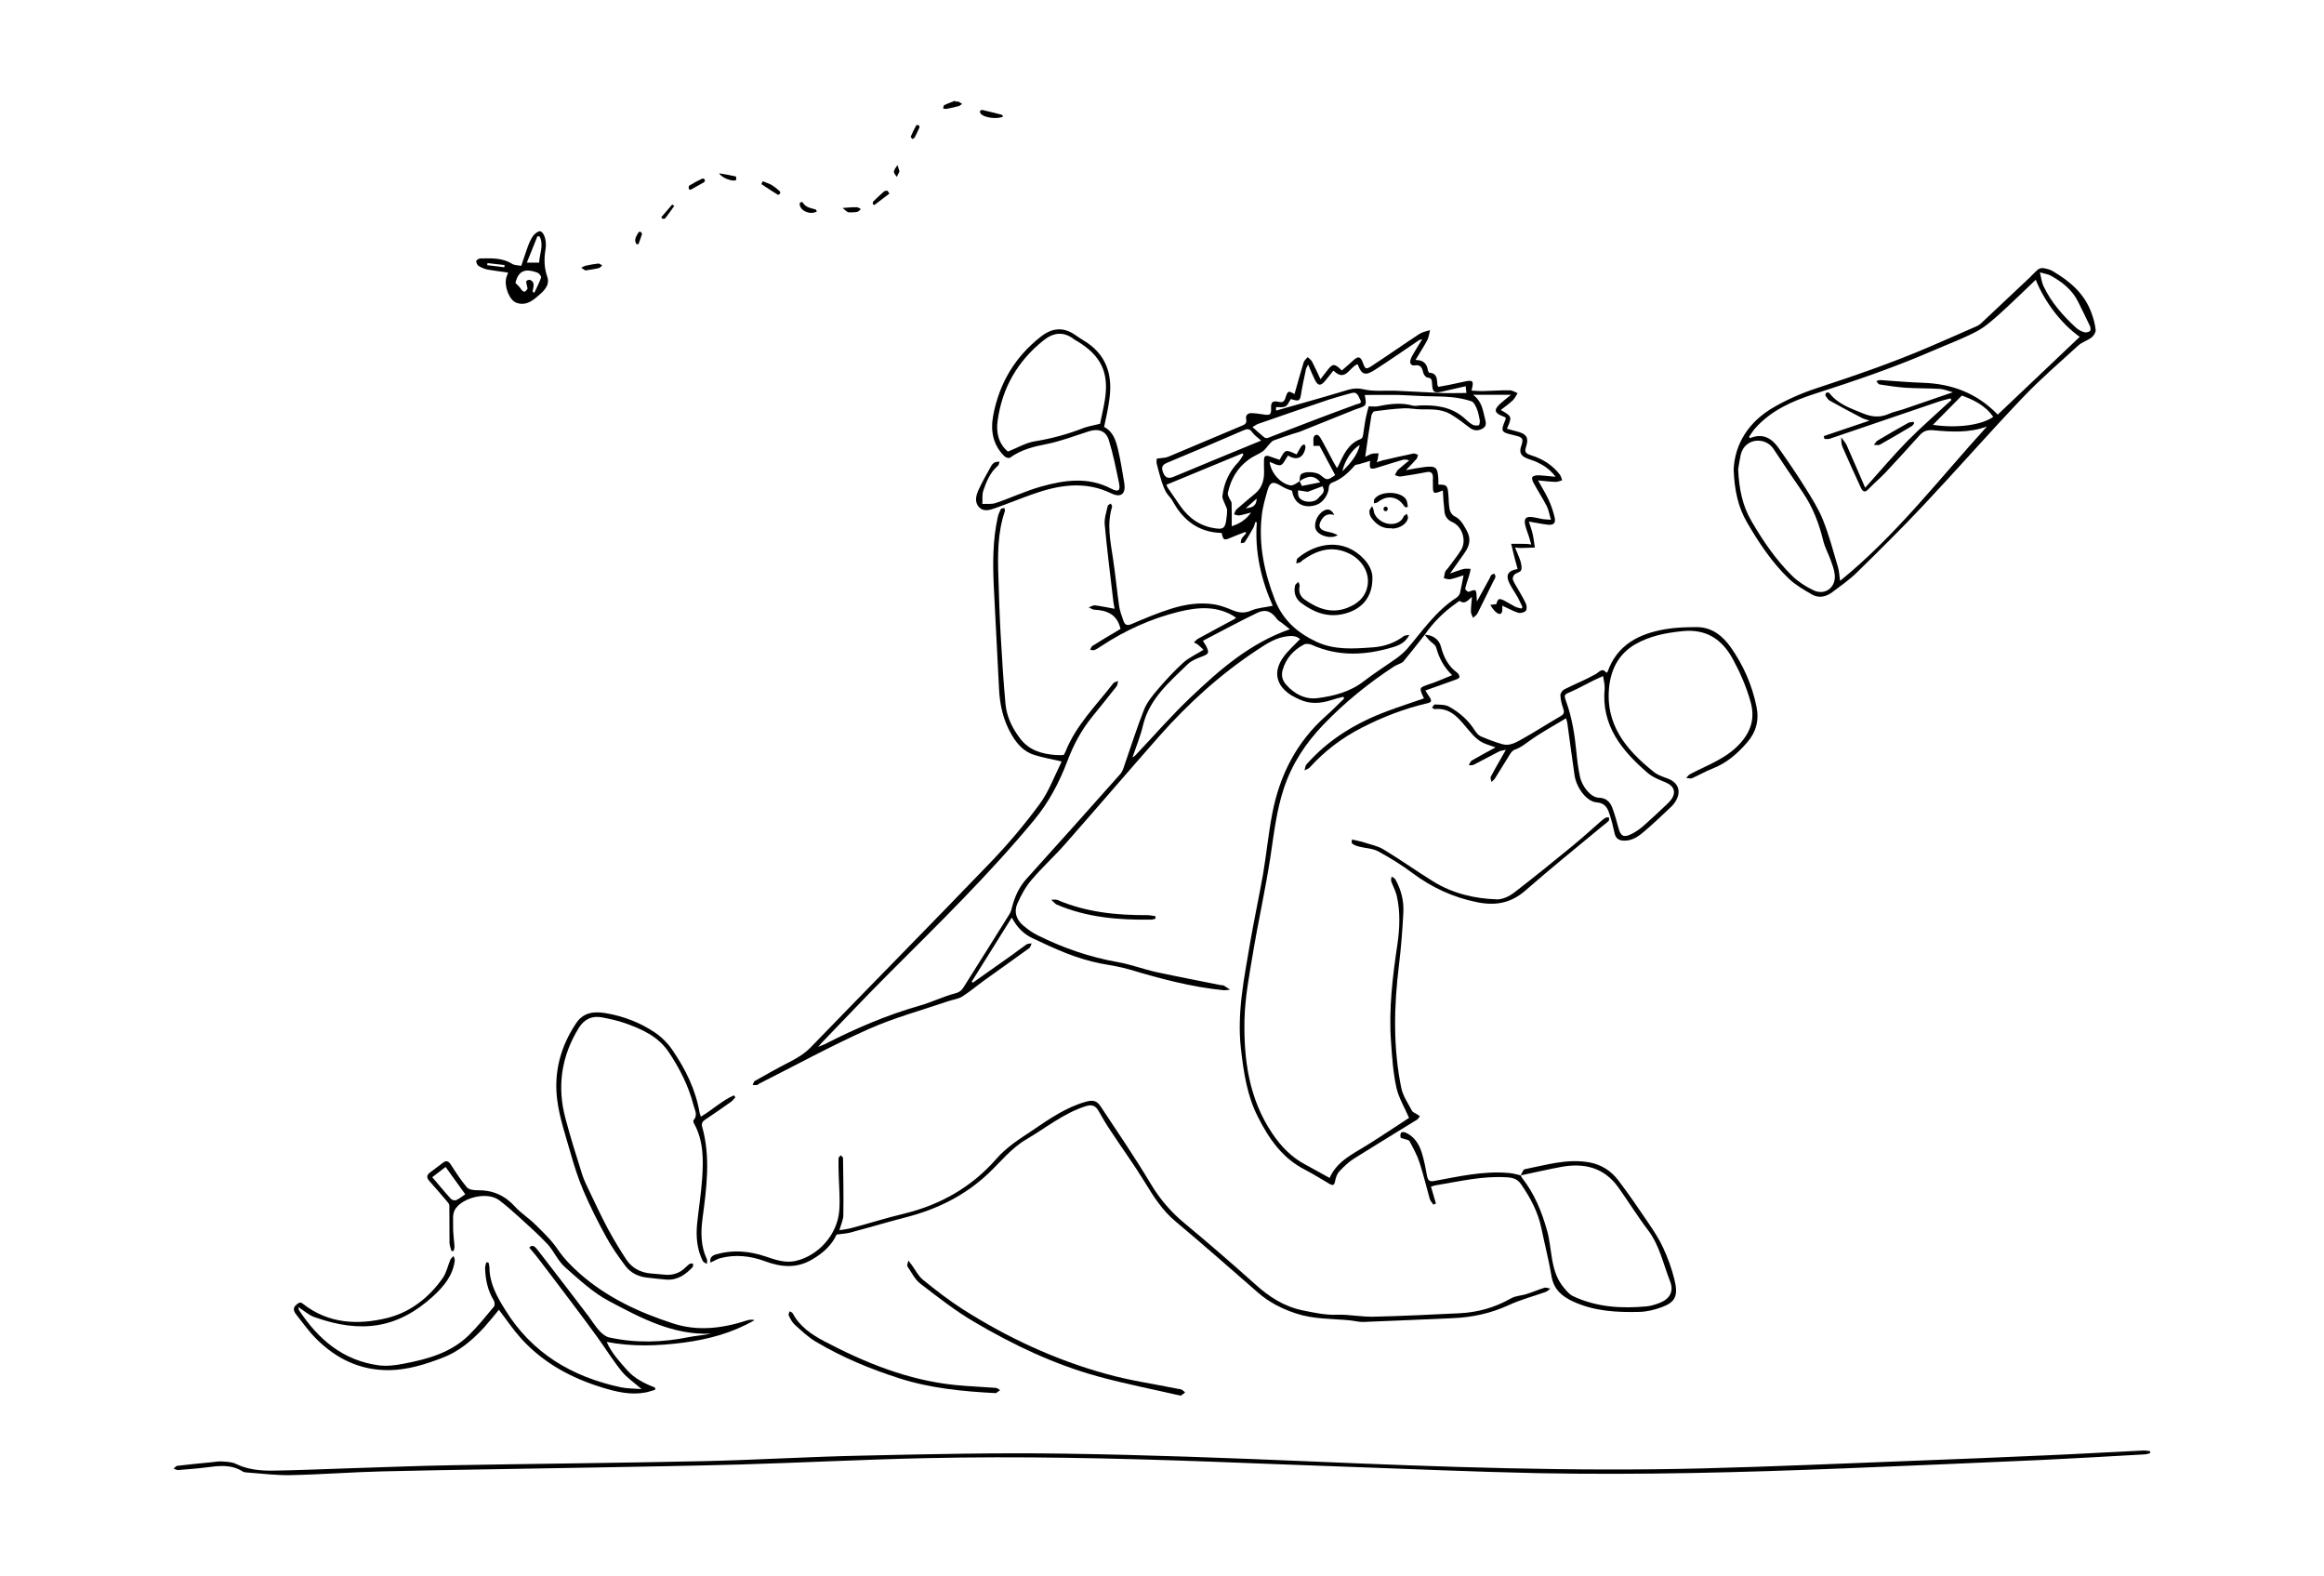<?xml version="1.0" encoding="utf-8"?>
<!-- Generator: Adobe Illustrator 22.0.1, SVG Export Plug-In . SVG Version: 6.00 Build 0)  -->
<svg version="1.0" id="Ebene_1" xmlns="http://www.w3.org/2000/svg" xmlns:xlink="http://www.w3.org/1999/xlink" x="0px" y="0px"
	 viewBox="0 0 1547.9 1049.4" enable-background="new 0 0 1547.9 1049.4" xml:space="preserve">
<g>
	<g>
		<path d="M949,422.6c-4.7,6-9.4,12-14.2,17.8c-0.9,1.1-2.6,1.5-3.9,2.2c-0.8,0.4-1.7,0.7-2.4,1.2c-17.1,11.2-32.9,24-47.1,38.8
			c-11.8,12.3-20.9,26.1-26.3,42.4c-4.9,14.8-6.6,30.1-8.9,45.4c-3.3,21.6-8.1,42.9-11.7,64.5c-2.4,14.4-5.2,29-5.6,43.6
			c-0.6,26.9,2.9,53.2,18.6,76.4c5.8,8.6,12.7,15.7,21.9,20.6c5.3,2.8,10.5,5.8,16.2,8.9c4.9-11.2,15.4-15.9,25-21.9
			c9.6-6,19-12.3,27.9-18.1c-2.9-6.7-6.8-13.1-8.4-20c-2.2-10-2.9-20.3-3.6-30.5c-1.6-21.8,1-43.3,4.2-64.8
			c1.6-10.9,2.1-22.1-0.5-33c-0.8-3.2-2.5-6.1-3.6-9.3c-0.3-0.9,0.2-2.1,0.3-3.1c0.8,0.6,2,1.1,2.5,1.9c3.8,6.8,5.7,14.2,5.3,21.9
			c-0.6,11.7-1.5,23.4-2.9,35c-3.4,27.4-4,54.8,1.5,81.9c1.1,5.4,4.6,10.4,7.2,15.4c0.5,0.9,1.9,1.3,2.8,1.9
			c0.8,0.5,1.6,1.1,2.4,1.6c-0.6,0.8-1.1,1.8-1.9,2.3c-13.9,8.6-28,17.1-41.8,25.8c-3.7,2.3-6.9,5.4-9.9,8.6
			c-1.6,1.7-2.5,4.4-2.9,6.7c-0.6,3-1.8,2.7-3.8,1.6c-5.3-3.1-10.5-6.4-15.9-9.2c-15.3-7.7-24.3-20.7-31.7-35.4
			c-7.3-14.3-9.5-29.8-11.3-45.5c-2.7-23.9,2.2-47,6.1-70.2c2.6-15.2,5.9-30.3,8.6-45.6c2.3-13.5,3.6-27.2,6.2-40.7
			c4.9-25.4,16.1-47.6,35.8-65c4.2-3.7,8-7.7,12.1-11.6c-0.2-0.4-0.4-0.7-0.6-1.1c-2.7,0.7-5.4,1.3-8,2.2
			c-7.1,2.3-14.1,2.8-21.1-0.4c-1.9-0.9-3.9-1.8-5.7-2.9c-10-6.5-12.1-15.5-5.2-25.2c3.1-4.4,7.3-8,11.2-12.1
			c-2.1-2-5.1-2.4-8.6-1.9c-7.4,0.9-13.5,4.8-19.5,8.8c-24.8,16.3-46.6,36.1-66.1,58.2c-20.9,23.7-41.4,47.7-62.3,71.4
			c-7.2,8.2-15.4,15.6-22.4,23.9c-3.9,4.5-6.8,10-9.3,15.5c-2.5,5.5-0.9,10.8,3.7,14.7c3,2.5,6.3,5,9.9,6.7
			c16.9,8.4,34.6,14.5,53.3,17.8c8.6,1.5,16.9,4.7,25.5,6.6c14.3,3.1,28.7,5.8,43,8.7c0.7,0.1,1.4,0,2,0.3c1.4,0.8,2.8,1.8,4.2,2.7
			c-1.4,0.1-2.9,0.5-4.3,0.4c-21.3-2.1-41.9-7.6-62.3-13.7c-6.4-1.9-13-2.9-19.5-4.1c-16.2-3.1-30.9-9.9-45.6-16.9
			c-5.7-2.7-10.2-7.1-13.7-13.7c-9.2,14.7-17.9,28.7-26.7,42.7c0.2,0.2,0.5,0.5,0.7,0.7c8.8-6.2,17.7-12.5,26.5-18.7
			c3.1-2.2,6.2-4.7,9.3-6.8c0.9-0.6,2.2-0.5,3.4-0.7c-0.5,1.1-0.7,2.6-1.6,3.2c-9.8,7.1-19.7,14.1-29.6,21.2c-5,3.6-9.8,7.7-15,11
			c-2.7,1.7-6.2,2-9.3,3.1c-17.8,6.1-36.1,11-53.1,18.6c-24.7,11-48.4,24-72.6,36.2c-0.6,0.3-1.1,0.9-1.7,1c-0.9,0.2-1.9,0-2.9,0
			c0.5-0.9,0.7-2.3,1.5-2.7c7.3-4.1,14.6-8.3,22.1-12.1c5.4-2.8,10.5-5.6,14.9-10.1c39.9-41.2,80.2-82,119.9-123.3
			c11.7-12.2,22.7-25.2,32.7-38.8c6.1-8.2,9.7-18.3,14.3-27.5c0.3-0.5,0.2-1.3,0.2-1c-6.2-1.4-12.3-2.5-18.1-4.3
			c-7-2.2-11.5-7.4-15.1-13.6c-5.5-9.4-7.8-19.7-8.3-30.5c-1.1-22.8-2.4-45.5-3.5-68.3c-0.7-15.3-0.7-30.6,2.6-45.7
			c0.4-1.9,1.2-3.8,2.1-5.6c0.3-0.5,1.6-0.5,2.4-0.7c0.1,0.7,0.5,1.5,0.3,2.1c-5,14.5-4.8,29.6-4.3,44.6c0.4,12.6,0.8,25.3,1.5,37.9
			c0.9,15.3,1.8,30.6,3.2,45.8c0.8,8.5,4.5,16.2,9.7,23c5.9,7.9,14.5,10.4,23.9,11.1c1.6,0.1,3.2,0,5.1,0c0.3-0.6,0.9-1.3,1.2-2.1
			c7-17.8,20.6-31,31.9-45.7c0.6-0.8,2.1-1,3.2-1.5c-0.3,1.1-0.3,2.5-0.9,3.4c-5.4,6.9-11,13.8-16.5,20.6
			c-7.2,8.9-12.4,18.7-16.4,29.4c-5.4,14.2-12.4,27.5-22.3,39.4c-30,36.2-63.6,69-96.8,102.2c-15.2,15.2-29.9,30.8-44.8,46.2
			c-0.4,0.5-0.8,1-2,2.4c2.1-0.9,3.2-1.2,4.2-1.7c20.5-10.5,41.4-19.5,63.6-25.8c8-2.3,15.6-6.1,23.7-8.2c3.8-1,4.9-3.3,6.5-5.9
			c9.8-15.6,19.6-31.1,29.3-46.7c0.9-1.4,1.4-3.1,1.8-4.8c1.8-7,4.7-13.4,9.7-18.9c20.9-23.1,41.7-46.4,62.4-69.7
			c1.4-1.6,2.1-3.9,2.8-6c4.3-12.3,8.2-24.8,13-36.9c2-4.9,5.6-9.3,9.1-13.4c5.4-6.3,11-12.4,17.1-17.9c3.7-3.3,8.4-5.4,13.4-8.5
			c-1.1-1.1-2.3-2.3-3.6-3.3c-0.8-0.7-1.9-1.1-2.8-1.6c0.9-0.8,1.7-1.9,2.8-2.5c7.9-4.4,16-8.6,23.9-12.9c0.6-0.3,1-0.8,1.4-1.1
			c-12.1-8.2-25.3-7.1-38.3-3.9c-18.5,4.6-35.7,12.4-51.6,22.9c-1.4,1-2.9,1.9-4.5,2.6c-0.8,0.3-1.8-0.1-2.8-0.2
			c0.5-0.8,0.7-2,1.4-2.5c5.5-3.5,11.1-6.8,16.7-10.1c0.8-0.5,1.5-1,2.1-1.3c-2.1-9.6-8.9-12.4-17.5-12.8c-1.2-0.1-2.4-1-3.6-1.5
			c1.3-0.5,2.7-1.5,4-1.4c4.3,0.5,8.6,1.5,13.2,2.3c-0.2-1.2-0.6-2.8-0.8-4.4c-2-17.2-4.2-34.3-5.8-51.6c-0.4-4.1,1.1-8.4,2-12.5
			c0.1-0.6,1.3-1.1,2-1.6c0.3,0.7,1.1,1.6,0.9,2.2c-3.6,11.6-1.1,22.9,0.6,34.4c1.6,10.5,2.6,21.1,4.1,31.7c0.5,3.4,1.8,6.7,2.9,9.9
			c1,2.8,2.6,3.3,5.5,2c8.7-3.7,17.4-7.4,26.4-10.2c9.3-2.9,19-4.4,28.8-2.8c4.1,0.7,8.2,2.3,12.1,3.9c4.1,1.7,7.8,2.1,12.2,0.2
			c4.3-1.9,9.3-2.1,14.4-3.2c-7.6-17.1-12.1-35.8-10.6-55.6c-0.3-0.1-0.7-0.1-1-0.2c-0.4,1.3-0.7,2.8-1.4,4
			c-1.8,3.2-3.6,6.4-5.6,9.4c-0.4,0.6-1.8,0.5-2.7,0.7c0.2-1,0.1-2.2,0.6-3c0.8-1.3,2-2.4,3-3.6c-0.2-0.3-0.3-0.6-0.5-0.9
			c-3.1,1.2-6.3,2.4-9.4,3.7c-4.9,2.1-5.3,2-6.4-3c-15.3-0.4-25.6-8.3-32.7-21.3c-1.1-2.1-3.1-3.7-4.3-5.8c-1.3-2.3-2.2-4.7-3-7.2
			c-1.2-3.9-2.3-7.9-3.3-11.9c-0.3-1.4,0.1-2.9,0.1-3.3c3.1-0.5,5.5-0.4,7.5-1.2c16.3-6.8,32.6-13.8,48.9-20.6
			c2.2-0.9,3.7-1.6,3.1-4.5c-0.5-2.6,1.1-4.1,3.7-4c2.6,0.1,5.3,0.5,7.9,0.9c4.4,0.7,5.2,0.1,5-4.3c-0.1-4,1-5,5.1-4.1
			c2.2,0.5,3.5,0.1,4.3-2.2c1.8-5.4,1.9-5.4,6.2-3c2-7,3.9-14,6.1-21.1c0.4-1.3,1.8-2.4,2.7-3.5c1,1,2.2,1.8,2.9,3
			c1.9,3.6,3.5,7.3,5.6,11.7c1.6-2.1,2.9-3.8,4.2-5.4c3.9-5.2,5.1-5.3,10-0.4c2.4-2.1,5-4.2,7.3-6.4c3.6-3.4,5.2-3.1,6.8,1.4
			c1.5,4.1,2,4.5,5.8,2c10.7-7,21.2-14.4,31.9-21.4c2-1.3,4.6-1.7,7-2.5c-0.6,2.3-0.8,4.7-1.9,6.8c-2.3,4.3-5,8.4-7.8,13.1
			c5.1,0,7.5,2.3,8.2,6.6c0.1,0.7,0.7,1.9,1,1.9c5.5,0.3,5,4.5,5.4,8.1c0,0.2,0.2,0.5,0.6,1.3c2.3-0.4,4.7-0.8,7.1-1.3
			c3.3-0.7,6.5-1.4,9.8-2.1c6.4-1.4,6.9-0.8,5.2,5.9c2.7,0.1,5.3,0.4,7.9,0.3c5.9-0.1,11.7-0.6,17.6-0.5c1.7,0,3.5,1.2,5.2,1.9
			c-1,1.6-1.8,3.4-3.1,4.7c-2.5,2.3-5.2,4.3-8.1,6.5c7.6,4.4,7.6,4.4,4.1,12.5c2.2,0.6,4.2,1.2,6.3,1.7c6.9,1.7,8.5,4.2,6.3,10.8
			c-1.2,3.4,0.8,4.3,3.3,5.1c7.7,2.4,14.3,6.4,19.3,12.9c0.8,1.1,1.1,2.5,1.6,3.8c-1.4,0.4-2.9,1.1-4.3,1.1c-3.7-0.1-7.4-0.6-11.8-1
			c2.6,4.7,5.2,8.8,7.2,13.2c1.7,3.7,3,7.7,3.9,11.6c0.8,3.5-0.7,5.1-4.4,4.7c-3.9-0.4-7.8-1.3-12.8-2.1c1,3.1,1.9,5.6,2.5,8.2
			c0.7,3,1,6,1.5,9.1c-2.9,0.1-5.8,0.2-8.8,0.3c-1.3,0-2.6-0.1-4.4-0.3c1.4,3.5,2.8,6.4,3.7,9.4c0.5,1.9,1,4.2,0.3,5.8
			c-0.6,1.3-3.1,1.6-4.4,2.8c-0.8,0.7-1.4,2.6-1,3.5c1,2.6,2.7,4.9,4,7.3c1.6,2.9,3.4,5.7,4.7,8.8c0.6,1.4,0.6,3.9-0.3,4.7
			c-1.1,1-3.6,1.6-5,1.1c-3.5-1.1-6.7-3-10.5-4.7c0,1.2,0.1,2.2,0,3.2c-0.3,2.5-1.7,2.9-3.6,1.6c-0.9-0.6-1.6-1.4-2.3-2.2
			c-0.8-1-1.4-2-2.1-3.1c1.3-0.2,2.6-0.3,4-0.5c1.1-3.8,1.8-4.2,5.6-2.2c2.4,1.2,4.6,2.7,7,3.9c1.2,0.6,2.6,0.8,4,1.2
			c0.3-0.3,0.6-0.5,0.9-0.8c-1.1-2.3-2.1-4.6-3.3-6.8c-1.8-3.1-3.9-6.1-5.5-9.3c-2.6-5.3-1-8.3,5.5-9.4c-0.6-2.4-1.3-4.7-1.9-7
			c-0.8-3.3-1.6-6.5-2.4-9.8c3.5,0,6.9,0,10.4,0.1c0.8,0,1.5,0.2,3,0.4c-0.6-2-1.1-3.6-1.5-5.1c-0.9-2.9-2.2-5.8-2.7-8.7
			c-0.6-3.7,0.9-4.9,4.6-4.5c2.5,0.3,5,1,7.4,1.4c1.4,0.2,2.8,0.2,5.3,0.4c-1.1-3.5-1.5-6.6-2.8-9.1c-2.7-5.2-5.9-10.1-8.7-15.3
			c-0.7-1.2-1.4-3-0.9-3.9c0.4-0.9,2.4-1.3,3.7-1.3c3.6,0.1,7.1,0.6,11.8,1c-3.7-4.9-7.8-7.6-12.3-9.7c-2.3-1.1-4.8-1.7-7.1-2.7
			c-3.9-1.7-4.9-4-3.5-8c1.6-5,1.2-5.8-4.1-7.1c-0.4-0.1-0.8-0.2-1.2-0.3c-8.2-1.9-8.5-2.4-5.2-10.2c0.1-0.3,0.1-0.8,0.2-1.4
			c-0.6-0.3-1.1-0.6-1.7-0.8c-6.1-2.3-6.5-4.5-1.5-8.9c1.9-1.7,4-3.3,6.7-5.5c-8.6,0-16.2,0-25.3,0c6,4.4,6.5,10.2,7.9,15.6
			c0.6,2.4,1.5,5.1-1.4,6.8c-3.1,1.8-5.9,1.7-8.9-0.6c-4.1-3.2-8.2-6.3-12.6-8.9c-6-3.5-12.8-3.2-19.5-3.2c-3.8,0-7.7-0.9-11.5-0.7
			c-6.6,0.3-13.2,1.1-19.7,2c-0.8,0.1-1.8,1.9-2,3c-1.5,9-2.8,18-4.1,27.3c1.3-0.6,2.8-1.5,4.4-2c1.4-0.4,3-0.2,4.5-0.3
			c-0.2,1.3-0.4,2.7-0.6,4c-0.1,0.4-0.2,0.7-0.6,1.9c1.7-0.5,3-1,4.2-1.3c6.7-1.5,13.4-3.1,20.2-4.5c0.9-0.2,2.1,0.6,3.1,0.9
			c-0.4,0.9-0.5,2.1-1.1,2.8c-2.1,2.4-4.3,4.6-7,7.4c4.4-0.8,8.3-1.6,12.3-2.1c7.7-0.9,8.8,0.2,9.3,7.8c0.1,1.3,0,2.6,0,3.9
			c5.4,0,6.1,0.5,6.6,5.7c0.4,3.6,0.2,7.2,0.9,10.7c0.3,1.7,1.6,3.8,3,4.5c4.4,2.1,6.2,5.8,8.4,9.7c3.1,5.6,1.9,10.2-1.5,15
			c-3,4.2-6,8.4-9.6,13.6c3.5-1.2,6.2-2.3,8.9-3c1.5-0.4,3.2-0.1,4.8-0.1c-0.3,1.5-0.5,3-1,4.5c-0.9,2.9-2,5.8-2.6,8.8
			c-0.1,0.5,1.8,2.2,2.3,2c4.9-1.9,5.1-1.8,5.3,3.5c0,0.6,0.1,1.3,0.2,2.9c3.1-5.6,5.7-10.5,8.4-15.3c0.4-0.8,0.7-1.8,1.3-2.4
			c0.5-0.5,1.4-0.5,2.1-0.7c0.2,0.7,0.6,1.4,0.5,2.1c-0.1,0.8-0.6,1.5-1,2.2c-3.7,7.4-7.3,14.8-11,22.2c-0.6,1.1-1.9,1.9-2.9,2.8
			c-0.5-1.4-1.4-2.7-1.4-4.1c0-3,0.4-5.9,0.7-9.9c-2.8,2.5-4.8,5.2-8.1,2.8c-0.3-0.2-1.5,0.8-2.3,1.4
			C961.5,407.6,954.6,414.5,949,422.6L949,422.6z M865.6,320.4c0.5,1,1,2,1.5,3.2c4.1-0.8,8-1.6,12.3-2.4c-3.9-4.8-8.1-4.8-13.9-0.7
			c0.3-1.6,0.1-3.8,1.1-4.7c2.5-2.2,10.2-1.6,12.8,0.5c4.5,3.7,4.6,3.7,9.9,0.1c-3.6-6.8-7.2-13.5-10.4-19.5c-1.9,0-3,0-4.1,0
			c0.2-2.3-0.5-5.5,0.7-6.7c2.2-2,3.7,0.9,4.7,2.6c2.8,4.9,5.3,9.9,7.9,14.8c0.7,1.3,1.5,2.5,2.4,4.1c0.5-0.9,0.7-1.1,0.8-1.3
			c3.5-7.3,6.5-15,15.1-18.1c0.7-0.2,1.3-1.4,1.4-2.2c0.7-3.9,1.1-7.9,1.9-11.8c0.5-2.7,1.3-5.3,1.9-7.7c2.6,0,4.7,0.3,6.5-0.1
			c7.6-1.6,15.2-2.5,22.9-0.4c1.5,0.4,3.2,0,4.8-0.1c10.5-0.4,20.5,0.9,28.9,7.9c1.9,1.6,3.7,3.5,5.9,4.8c1.2,0.7,2.9,0.8,4.3,0.5
			c0.5-0.1,0.9-2.3,0.7-3.4c-0.5-2.6-1-5.3-2-7.7c-0.8-1.9-2-4.4-3.6-4.9c-4.2-1.4-8.7-2.3-13.1-2.7c-5.9-0.6-11.9-0.5-17.9-0.7
			c-5.8-0.2-11.7-0.6-17.5-0.8c-6.5-0.1-13,0-19.5,0c-1,0-2,0-3,0c1.3,7.2,1.3,7.2-5.6,9.4c-0.4,0.1-0.7,0.3-1.1,0.4
			c-12.2,4.9-24.4,9.8-36.6,14.7c-1.5,0.6-3.1,0.9-4.6,1.4c-4.3,1.4-8.6,2.9-12.8,4.4c-1,0.4-1.8,1.3-2.6,2.2
			c-1.6,1.7-2.9,3.9-4.8,5.2c-3,2-6.3,3.1-9.3,5.4c-7.7,5.7-11.8,13.1-13.8,22.1c-0.2,0.9,0.3,2,0.7,3c0.5,1.4,1.8,2.6,1.8,4
			c0.2,5,0.1,10,0.1,15.2c4.7-1.5,9.2-3.9,12.9-9.1c-3.2,0.8-5.4,1.5-7.8,1.9c-1.2,0.2-2.4-0.4-3.6-0.7c0.6-1.2,0.9-2.7,1.9-3.5
			c4.1-3.6,8.3-7.1,12.5-10.6c5-4.3,5.9-10.1,5.6-16.3c-0.1-2,0-3.9,0-5.9c0-2.8,1.5-3.1,3.7-2.3c2.2,0.8,4.5,1.5,6.7,2.3
			c3.8-7.1,3.8-7.1,11.3-3.6c1-1.8,2-3.7,3.1-5.4c0.4-0.6,1.4-1,2.1-1.4c0.3,0.8,0.9,1.6,0.7,2.3c-1.2,6.7-5.7,8.8-11.3,5.4
			c-0.3-0.2-0.7-0.1-0.4,0c-1.8,2.4-2.9,5.6-4.8,6.2c-2,0.6-4.8-1.3-7.4-2.1c1,7.4,7.3,14.5,13.9,15.6c1,0.2,2.2-0.4,3.2-0.9
			C863.7,321.8,864.6,321.1,865.6,320.4z M961,326.6c-6.3,2.6-6.7,2.4-6.6-3.9c0-1.6-0.1-3.2,0-4.8c0-2.9-1.3-4.1-4.2-3.5
			c-5.8,1.1-11.5,2.1-17.3,2.9c-1.2,0.2-2.5-0.6-3.8-0.9c0.6-1.2,1.1-2.6,2-3.5c2.4-2.2,5-4.2,7.5-6.3c-1.9-0.7-3.3-0.7-4.6-0.3
			c-5.2,1.5-10.5,3.2-15.7,4.8c-5.8,1.9-6.4,1.4-5.7-4.2c-2.3,0.7-4.7,1.4-7,2.1c-1.2,0.4-2.8,0.3-3.4,1.1
			c-4.2,4.9-8.9,9.1-15.2,11.4c-0.9,0.3-1.9,1.8-1.9,2.8c-0.1,4.8-3.8,10.4-8.3,11.9c-7.9,2.7-14.9-0.5-16.2-9.4
			c-1.4-0.5-2.8-0.9-4.1-1.5c-1.3-0.6-2.6-1.3-3.9-2.1c-4.6-2.8-6.7-2.2-8.3,3.1c-1.6,5.6-3.3,11.3-3.9,17.1
			c-2.2,19.4,1.7,37.8,8.7,55.9c5.3,13.6,15,22.1,27.8,28.1c12.1,5.6,24.7,4.6,37.3,3.7c7.5-0.5,14.6-2.8,20.8-7.5
			c0.8-0.6,2.1-0.5,3.7-0.8c-2.1,3.9-4.9,6.3-10.4,8c-18.3,5.6-36.6,6.7-54.6-1.4c-1.5-0.7-3.9-0.9-5.2-0.2c-7,3.7-12,9.2-14.2,17
			c-1,3.6-0.2,6.8,2.3,9.7c5.6,6.3,12.7,10,20.9,9c10.9-1.4,21.6-4.1,30.8-11.2c7.1-5.5,14.9-10.4,22.2-15.6c2.4-1.8,4.8-3.8,6.7-6
			c10.3-12,19.2-25.3,32.9-34.1c1-0.7,2-1.9,2.3-3c0.9-3.8,1.6-7.7,2.4-11.9c-2.9,0.9-5.8,2-8.7,2.6c-1.4,0.3-2.9-0.4-4.4-0.6
			c0.3-1.5,0.4-3,0.9-4.4c0.3-0.8,1.1-1.4,1.7-2.2c3-4.1,6.2-8,8.9-12.3c3.7-6.1,0.8-15.6-5.8-18.5c-3.9-1.7-5.3-4.5-5.4-8.4
			C961.5,335,961.2,331.1,961,326.6z M801.2,426.7c0.9,1.6,1.6,2.5,2.2,3.6c2.2,4.6,1.7,5.2-3.1,7c-3.2,1.2-6.7,2.6-9.1,4.9
			c-12.2,11.9-25.6,23-29.9,40.8c-1.7,7.3-4.6,14.2-7,21.3c1.1-0.3,1.6-1.1,2.3-1.7c12.2-12.9,23.8-26.3,36.7-38.5
			c19.2-18.2,39.1-35.7,65.8-45.1c-1.7-1.3-3.4-2.7-5.2-4.1c-1.1-0.9-2.5-1.5-3.3-2.6c-3.6-5-7.4-6.9-13-4.3
			C825.3,413.9,813.4,420.4,801.2,426.7z M850,273.4c15.1-4.3,29.9-8.4,44.5-12.8c4.5-1.4,8.3-2.6,13.5-1.4c6.9,1.7,14.5,0.7,21.8,1
			c10,0.4,19.9,1.1,29.9,1.5c5.7,0.2,11.4,0,17,0c-0.1-1-0.3-2.6-0.5-4.5c-5.3,1.2-10.3,2.3-15.4,3.5c-5.6,1.3-6.7,0.5-7-5.2
			c-0.1-2.1-0.1-3.9-3.1-4.1c-1-0.1-2.4-1.8-2.7-3.1c-0.8-3.1-1.5-5.6-5.6-5c-2.7,0.4-3.6-1.5-2.9-3.8c0.5-1.8,1.6-3.4,2.5-5
			c1.7-2.9,3.5-5.7,5.2-8.5c-1.4,0.1-2.2,0.5-2.9,1.1c-9.6,6.5-19.1,13.1-28.9,19.4c-6.1,3.9-8.6,2.9-11-3.6
			c-0.1-0.2-0.4-0.3-0.4-0.3c-5.2,1.9-7.9,12-15.7,4.3c-0.1,0-0.3,0-0.4,0.1c-1.7,2.2-3.4,4.4-5.2,6.5c-3.1,3.7-4.9,3.6-7-0.7
			c-1.5-3.1-2.8-6.2-4.4-10c-0.8,1.5-1.3,2.3-1.5,3.2c-1.2,5.6-2.4,11.1-3.3,16.7c-0.6,3.9-1.3,4.6-5.1,3.5
			c-0.6-0.2-1.2-0.3-1.6-0.5c-1.3,1.8-2,4.1-3.6,4.9c-1.6,0.9-4,0.4-6.3,0.5C849.8,272.1,849.9,272.9,850,273.4z M776.9,322.8
			c0.1,0.2,0.4,1.3,1.1,2.3c2.7,4,5.4,7.9,8.1,11.8c5.9,8.4,13.6,13.7,23.9,15c4.5,0.6,5.8-0.3,6.6-4.7c0.4-2.5,0.7-5,0.7-7.5
			c0-1.2-0.8-2.3-1.2-3.5c-0.7-2-2.1-4-1.9-5.9c1-8.7,4.5-16.3,10.7-22.7c1.3-1.4,2.2-3.3,3.3-4.9c-0.2-0.3-0.5-0.5-0.7-0.8
			C810.7,308.8,794.1,315.7,776.9,322.8z M834.2,284.4c2.9,2.5,5.3,4.8,7.8,6.8c0.6,0.5,1.8,0.7,2.5,0.4
			c10.7-4.1,21.3-8.3,31.9-12.3c8.9-3.4,17.9-6.7,26.9-10c1.6-0.6,4.1-0.5,2.7-3c-1.2-2.1-1.7-5.7-5.7-4.6c-5,1.4-10,2.7-14.9,4.3
			c-15.9,5.3-31.7,10.8-47.5,16.3C837,282.6,836.1,283.3,834.2,284.4z M840,293.4c-2.3-2.1-4.5-3.5-5.9-5.5c-1.8-2.6-3.5-2.4-6-1.3
			c-16.8,7.3-33.7,14.5-50.6,21.5c-3.6,1.5-4.1,3.1-2.8,6.6c1.6,4.1,4.1,4,7.2,2.7c8.1-3.3,16.2-6.7,24.3-10.1
			C817.1,302.8,828.1,298.3,840,293.4z M864.6,326.5c-0.3,3.9,0.5,5.4,3.1,6.7c3.1,1.6,8.5,1.1,10.4-1.5c1.4-2.1,5.3-3.6,2.7-7.9
			c-3.2,1.2-6.3,2.4-9.8,3.7C869.3,327.2,867,326.9,864.6,326.5z M894.1,313.9c5.4-5.5,9.8-10.4,11.6-17.5
			C901,298.6,895.4,306.9,894.1,313.9z M837,332c-2.5,2.3-4.6,4.1-7.3,6.5C834,338,836.9,337.1,837,332z"/>
		<path d="M1432.1,967.7c-1.3,0.3-2.6,0.8-3.9,0.8c-22.8,1.3-45.5,2.6-68.3,3.7c-43.8,2-87.6,3.8-131.4,5.6
			c-67.9,2.7-135.9,4.5-203.9,3.2c-43.6-0.9-87.1-2.9-130.7-4.4c-29.4-1-58.9-2.2-88.3-3.3c-63.2-2.3-126.3-3.7-189.5-2.3
			c-40.8,0.9-81.5,3-122.3,4.2c-32.1,0.9-64.2,1.4-96.4,2c-47.6,0.9-95.2,1.5-142.8,2.6c-20.4,0.5-40.7,2.1-61.1,2.5
			c-9.8,0.2-19.6-1.1-29.5-1.8c-0.8-0.1-1.7-0.2-2.3-0.6c-7.8-5-16.2-3.8-24.7-2.7c-6.1,0.8-12.2,1.2-18.3,1.7c-1,0.1-2-0.6-3.1-0.9
			c0.8-0.7,1.6-1.8,2.5-1.9c7.7-0.9,15.3-1.7,23-2.4c2.3-0.2,4.5-0.7,6.8-0.5c3.1,0.2,6.5,0.3,9.2,1.6c7.8,3.8,16.2,4.6,24.6,4.5
			c16.4-0.2,32.8-1,49.1-1.5c23.4-0.7,46.9-1.7,70.3-2.1c55.7-1,111.4-1.5,167.2-2.7c35.4-0.8,70.9-3,106.3-3.7
			c44.9-1,89.8-2,134.8-1.3c54.8,0.8,109.5,2.9,164.3,5.2c87,3.7,174,6.8,261,4.6c47-1.2,94-3.3,141.1-5.1
			c29.2-1.1,58.3-2.3,87.5-3.6c21.4-0.9,42.9-2.2,64.3-3.2c1.5-0.1,2.9,0.3,4.4,0.4C1432,966.6,1432.1,967.1,1432.1,967.7z"/>
		<path d="M1154.7,312.6c0.8-17,9.9-31.5,26-41c9-5.3,18.8-9.6,28.7-12.9c25.8-8.5,51.5-17.3,76.5-28.1c9.6-4.2,19.3-8.3,28.9-12.6
			c1.7-0.7,3.5-1.5,4.8-2.8c10.7-10,21.3-20,32-30.1c2-1.9,3.8-4,6-5.8c0.9-0.7,2.5-0.9,3.7-0.7c2.1,0.4,4.3,0.9,6,2
			c11.2,6.6,20.9,14.7,25.6,27.5c1.4,3.7,2.5,7.6,2.9,11.5c0.2,1.6-1.2,3.9-2.6,5c-2.8,2.2-6.5,3.2-9,5.5
			c-12.5,11.4-25.4,22.5-37,34.7c-22.5,23.6-44,48.2-66.4,72c-14.3,15.2-29.2,29.9-44.1,44.5c-4.9,4.8-10.6,8.7-16.1,12.9
			c-4.2,3.2-9.1,4.4-13.9,1.6c-5.3-3.1-10.9-6.3-15.3-10.5c-11.2-10.8-19.8-23.7-27.6-37.1C1157.8,338.1,1155.2,326.7,1154.7,312.6z
			 M1355.9,186.3c-8,7.6-15.8,15.3-23.9,22.6c-4.8,4.3-9.8,8.8-15.5,11.8c-9.3,4.9-19.1,8.5-28.8,12.7
			c-25.8,11.2-52.4,20.3-79.2,28.9c-14.5,4.7-28.5,10.8-39.1,22.5c-1.7,1.8-3,4-4.4,6c0.2,0.3,0.3,0.6,0.5,1
			c8.8-3.7,14.8,0.2,19.4,6.9c6.2,8.8,12.3,17.7,18,26.9c4.2,6.7,8.5,13.6,11.4,20.9c4,10.1,6.8,20.7,9.9,31.2
			c0.8,2.6,0.8,5.3,1.4,9.1c37.4-30.4,66.1-68,97.8-102.8c-11.9,4.4-23.8,3.6-35.8,2.5c-3.7-0.3-6.4,0.4-8.9,3.2
			c-7.5,8.3-15,16.6-22.7,24.8c-3.7,3.9-7.9,7.4-11.6,11.3c-2.6,2.8-4,1.1-5-1.1c-4.2-9.1-8.3-18.1-12.3-27.3
			c-0.8-1.8-0.6-4.1-0.8-6.2c1.3,1.8,2.8,3.4,3.7,5.3c4.1,9.2,8,18.4,12.3,28.3c9.9-11,18.6-21.4,28.1-31.1
			c9.4-9.5,19.6-18.3,29.4-27.4c-0.2-0.3-0.5-0.6-0.7-1c-2.7,0.7-5.4,1.3-8,2.2c-24.1,8.2-48.1,16.4-72.2,24.6
			c-1.1,0.4-2.4,0.2-3.7,0.2c-0.2-0.6-0.3-1.3-0.5-1.9c9.8-3.3,19.6-6.6,30.5-10.3c-2.6-0.9-4.2-1.2-5.5-2c-7-3.7-14.1-7.4-21-11.3
			c-1.2-0.7-2-2.1-2.8-3.3c-0.3-0.5,0.1-1.7,0.6-2c0.4-0.3,1.7-0.1,2,0.3c5.8,7.5,14.4,10.2,22.6,13.6c5.7,2.3,11.2,2.8,17,0.2
			c3.3-1.5,6.9-2.1,10.3-3.3c10.5-3.6,20.9-7.2,32.3-11.1c-3.3-0.9-5.8-2-8.3-2.2c-7.7-0.5-15.4-0.3-23.1-0.8
			c-5.8-0.4-11.6-1.3-17.4-2.2c-0.8-0.1-1.5-1.4-2.2-2.2c0.9-0.3,1.9-0.8,2.8-0.7c9.4,0.6,18.8,1.5,28.2,1.8
			c19.5,0.6,36.3,7.1,49.9,21.2c18-17.1,36.3-34.5,54.6-51.8C1373.5,216.1,1362,201.5,1355.9,186.3z M1157.7,312.5
			c0.6,13.2,2.9,24.2,8.7,34.2c7.7,13.3,16.3,26,27.3,36.8c4,3.9,9,7.1,14,9.5c7.8,3.9,15.4-1.9,14.3-10.6c-0.4-3.1-1.5-6.2-2.6-9.2
			c-1.6-4.4-3.9-8.6-5-13c-2.8-11.5-6.9-22.3-13.6-32.2c-6.6-9.7-13.2-19.3-19.6-29.1c-5.3-8.1-19-7.5-21.8,3.9
			C1158.6,306.5,1158.1,310.3,1157.7,312.5z M1358.7,181.4c0.9,3.8,1.2,6.7,2.4,9.2c5.1,10.7,12.8,19.5,21.5,27.5
			c1.5,1.4,3.5,2.5,5.5,3.1c1.1,0.4,2.9,0,3.9-0.7c0.5-0.3,0.5-2.3,0.1-3.2c-2.6-5.5-5.3-11-8-16.4c-4-8.1-10.8-13.3-18.5-17.5
			C1363.8,182.5,1361.8,182.3,1358.7,181.4z M1327.6,277.6c-5.6-8-13.6-11.5-20.9-14.2c-6.7,6.8-13,13.1-19.3,19.5
			C1303,285.3,1319.7,283.2,1327.6,277.6z"/>
		<path d="M325.4,840.8c0.2,1.1,0.6,2.2,0.6,3.3c0.1,10.6,5,19.3,10.4,28c17.9,29,44.5,44.7,77,51.7c4.3,0.9,8.8,0.8,13.9,1.2
			c-5-4.4-9.8-7.6-13.2-11.8c-5.9-7.3-10.9-15.4-16.4-23c-5.8-8-11.7-15.9-17.6-23.7c-7.2-9.6-14.5-19.1-21.7-28.6
			c-1.8-2.4-3.8-4.6-5.9-7.1c2-2.2,3.6-0.8,4.9,0.7c2.6,3.2,5,6.5,7.6,9.8c9.1,11.8,18.2,23.6,27.2,35.5c2.4,3.2,4.5,6.7,7.2,9.6
			c1.7,1.8,4,3.7,6.3,4.2c17.7,3.9,35.4,3.4,53.1-0.2c4.9-1,9.9-1.2,14.8-2.3c-25.3,1.1-46.7-10.4-67.8-21.6
			c-10.8-5.7-20.1-14.4-29.4-22.6c-4.8-4.2-7.4-10.7-11.8-15.5c-5.8-6.2-12.2-11.8-18.5-17.6c-4.4-4-8.9-8-13.7-11.6
			c-7.2-5.4-21.5-2.4-27.7,4.1c-3.9,4-2.7,8.1-2.9,12.2c-0.2,4.8,0.6,9.6,0.9,14.3c0.1,1-0.3,2.1-0.5,3.2c-0.5,0-1,0.1-1.5,0.1
			c-0.4-1.8-1.2-3.5-1.3-5.3c-0.1-8.2,0-16.4-0.1-24.7c0-0.8-0.4-1.8-1-2.4c-4-4.8-8.1-9.5-12.3-14.2c-1.9-2.2-2-3.9,0.4-5.7
			c2.9-2.2,5.7-4.3,8.6-6.5c2.1-1.6,3.6-1.3,5.2,1.1c3.4,5.3,6.8,10.6,10.8,15.3c1.4,1.6,4.8,1.9,7.3,1.9c10-0.1,18,3.5,24.7,10.9
			c3.9,4.3,9,7.5,13.2,11.6c5.4,5.3,11,10.6,15.2,16.8c4.3,6.3,9.3,11.4,15,16.4c18,15.8,39.2,25.6,61.6,32.9
			c16.6,5.5,33.2,3.4,49.5-1.9c1.6-0.5,3.2-0.7,5.1-0.2c-14.8,8.5-30.6,12.8-47.5,15c-17.1,2.2-33.9,2.8-51-0.5
			c3.2,7.4,8.5,13,13.5,18.7c5.1,5.8,11.8,9,18.8,11.8c0,0.5-0.1,0.9-0.1,1.4c-2.2,0.6-4.3,1.4-6.5,1.8c-9.7,1.8-19.1-0.4-28.3-3.2
			c-21-6.4-39.9-16.6-54.7-33.1c-5.2-5.8-9.6-12.4-14.5-18.8c-3.2,3.9-6.5,8-10,11.9c-7.9,8.6-16.9,16.1-27.9,20.2
			c-11.3,4.3-23,8-35.3,8.1c-19.2,0.2-35.2-7.6-48.5-20.9c-4.9-4.9-8.9-10.6-13.2-16c-1.8-2.3-2.8-4.6,0.5-7.1
			c1.8-1.4,2.6-1.2,4-0.1c17.1,13.4,36.8,14.1,56.3,9.3c15.1-3.8,27.7-13.6,36.8-26.7c2.4-3.5,3.3-8.1,5-12.1
			c0.4-0.9,1.4-1.6,2.1-2.4c0.3,1,0.9,2.1,0.8,3c-1.2,9.9-7.2,17.1-14.1,23.5c-23.7,21.8-48.2,25.3-79.3,14.2
			c-3.8-1.3-7-4.3-10.8-6.7c0.2,0.9,0.2,1.6,0.5,2.1c12.8,19.4,29.3,33.5,53.1,36.7c5.4,0.7,11.2,0,16.6-1.1
			c15.8-3,31.3-7.2,43.3-18.9c6-5.9,11.4-12.6,16.8-19.1c0.7-0.8,0.5-3.1-0.1-4.1c-4.1-6.7-5.6-14-5.8-21.7c0-1.2,0.5-2.5,0.8-3.7
			C324.4,840.6,324.9,840.7,325.4,840.8z M287.9,783.9c4.3,5,8.2,9.8,12.4,14.4c0.7,0.8,2.6,1.3,3.5,0.9c2.1-0.9,3.9-2.5,6.1-3.9
			c-4.4-6.2-8.8-12.1-13.1-18.2C293.7,779.4,290.9,781.6,287.9,783.9z"/>
		<path d="M557.2,822.1c-2.9,6.6-8.7,12.2-16.1,16.5c-10.4,6.2-20.7,5.3-31.5,1.3c-9.7-3.6-19.7-4.7-29.8-2.1
			c-2.2,0.6-4.2,1.9-6.6,3c-0.7-3.7,1.5-4.9,4.1-5.6c11-3.1,21.9-2.1,32.6,1.5c6.5,2.2,12.9,4.5,19.9,3c15.2-3.4,28-17.5,29.2-33.7
			c0.6-8-0.2-16.2-0.4-24.3c-0.1-3.5-0.2-6.9-0.1-10.4c0-0.7,1-1.3,1.5-2c0.5,0.6,1.5,1.3,1.5,1.9c0.2,12.6,0.4,25.3,0.2,37.9
			c0,3.1-1.5,6.1-2.6,10.1c3-0.5,5.7-0.8,8.3-1.5c11.6-3.1,23-6.7,34.7-9.5c24.3-5.9,45.2-17.8,61.6-36.6
			c7.1-8.1,15.8-13.4,24.3-19.1c11-7.5,22-15.1,35.1-18.8c4.7-1.3,7.3-1,10,3.1c11.3,17.1,22.9,34,33.4,51.6
			c6.1,10.2,13.4,18.7,22.5,26.2c15.9,13.2,31.5,26.7,46.9,40.5c9.3,8.4,19.4,15,31.8,17.5c7.5,1.5,14.9,3.2,22.8,2.9
			c8-0.3,16.1,1.5,24.2,1.3c19.2-0.4,38.4-1.4,57.5-2.3c12.1-0.6,23.5-3.8,34.2-9.9c3.1-1.8,7.2-1.8,10.7-3
			c3.9-1.2,7.7-2.9,11.6-4.1c1.1-0.3,2.6,0.4,3.9,0.6c-1,0.8-2,1.8-3.1,2.2c-8.1,2.9-16.6,5.1-24.4,8.7c-12.1,5.6-24.7,8.3-37.9,8.8
			c-19.7,0.8-39.4,1.8-59.1,2.5c-3.1,0.1-6.2-0.8-9.3-1.1c-11.8-1.1-23.8-0.7-35.4-4.5c-9.5-3.1-18.2-7.5-25.7-14.1
			c-18.2-15.9-36.3-31.8-54.8-47.3c-8.6-7.2-14.4-16.2-20.1-25.6c-7.2-11.8-15.4-23-23-34.6c-2.9-4.3-5.6-8.8-8.1-13.3
			c-2-3.5-4.3-4.5-8.5-3.2c-14.8,4.7-26.6,14.5-39.6,22.1c-10.1,5.9-17.1,15-25.4,22.8c-15.7,14.8-34.2,23.8-54.8,29.1
			c-11.7,3-23.3,6.5-35,9.6C565,821.4,561.7,821.5,557.2,822.1z"/>
		<path d="M1043.1,478.3c-8.6,5.2-17,9.7-24.6,15.2c-3.1,2.2-5.9,4.5-9.6,5.7c-1.1,0.4-2.2,1.5-2.9,2.6c-3.5,5.5-6.8,11.1-10.3,16.6
			c-0.6,0.9-1.5,1.5-2.3,2.3c-0.2-1.2-0.9-2.6-0.5-3.4c3.1-5.9,6.5-11.6,10.1-18c-1.8,0.4-3.4,0.5-4.7,1.2c-5.6,2.8-11,5.9-16.6,8.7
			c-1,0.5-2.3,0.3-3.4,0.4c0.6-1.1,1-2.5,1.9-3.1c4.9-2.9,10-5.6,15.9-8.8c-2.5-0.9-4.2-1.5-6-2.1c-4.8-1.6-8.1-4.9-11.4-8.8
			c-6.1-7-11.6-15.8-23.1-14.6c-0.6,0.1-1.2-0.7-1.8-1c0.6-0.7,1.3-2.1,1.8-2.1c3.3,0.2,7,0,9.6,1.5c6.9,3.8,12.8,9,17.1,15.8
			c1,1.5,2.3,3.2,3.9,3.9c4.7,2,9.6,3.9,14.6,5.3c4.7,1.3,8.9-1.2,12.7-3.3c8.8-4.9,17.3-10.4,26.1-15.5c2.2-1.3,2.4-2.6,1.6-4.9
			c-1-2.9-1.8-5.9-1.9-8.9c-0.1-1.3,1.4-3.4,2.7-4c6.9-3.5,14.1-6.3,20.8-10.1c2.6-1.5,4.2-4.5,7.2-0.9c0.3-0.3,0.6-0.4,0.7-0.6
			c6.4-18.1,21-25.4,38.4-28.4c6.9-1.2,14-1.4,21-1.4c10.3,0,17.5,6,23,13.9c8.2,11.8,13.9,24.8,16.8,39c1.9,9.2-0.3,17.2-6.4,24.1
			c-6.4,7.4-13.7,13.7-23.1,17.3c-4.6,1.8-8.8,4.3-13.4,6.3c-1.1,0.5-2.6-0.1-3.9-0.2c0.9-0.9,1.7-2.1,2.8-2.6
			c11.6-6.1,24.2-10.3,33.4-20.7c7.2-8.2,9.6-16.7,6.7-27.2c-2.8-10.1-6.9-19.5-11.9-28.7c-7.4-13.5-18-20.1-33.6-18.5
			c-11,1.1-21.7,3.2-31.3,8.7c-10.4,6-15.8,15.6-17.3,27.3c-3.2,25.9,11.1,43,29.7,57.8c2.6,2.1,6.1,3.2,9.3,4.4
			c6.8,2.6,9,8.2,5.4,14.6c-0.9,1.6-2.1,3.1-3.5,4.4c-5.8,5.5-11.6,11-17.7,16.2c-3.7,3.2-7.8,6.1-13.1,6.1c-3.7,0-6-1.4-6.7-5.3
			c-0.9-4.3-2-8.5-3.4-12.7c-1.3-4.1-3.2-7.1-8.5-7.5c-6.6-0.5-13.5-9.7-14.7-18.2c-1.6-11.1-3.1-22.2-4.6-33.2
			C1044,481.4,1043.6,480.2,1043.1,478.3z M1067.7,450.2c-2.8,1.3-4.7,2.1-6.5,3c-4.9,2.4-9.6,5.1-14.6,7.3
			c-4.9,2.1-5.2,1.9-3.3,7.1c3.9,10.9,5.6,22.2,6.7,33.6c0.5,5.3,1.2,10.6,2.3,15.8c1.4,7,7.5,14.1,12.5,14.2c4.9,0.1,7.5,2.7,9,6.5
			c1.7,4.4,2.9,9.1,4.2,13.7c1.5,5.5,3.5,6.6,8.8,3.9c2.8-1.4,5.5-3.3,7.9-5.4c5.2-4.6,10.2-9.3,15.3-14.1c1.1-1,2.1-2.1,3-3.2
			c3.6-4.9,2.1-9.2-3.4-11.5c-4.3-1.8-8.8-3.5-12.3-6.5c-17.1-14.8-30.9-31.5-28.5-56.3C1068.9,455.5,1068,452.5,1067.7,450.2z"/>
		<path d="M466.8,743.6c7.8-4.6,14.1-10.7,22-14.2c0.3,0.4,0.7,0.9,1,1.3c-1,1-1.8,2.2-2.9,3c-5.7,4-11.3,8-17.1,11.8
			c-2,1.3-2.7,2.6-2.1,4.9c5.7,20.3,2.9,40.7,0.2,61.1c-1.2,9.2-1.2,18.3,2.9,27c0.4,0.9,0,2.1,0,3.2c-1-0.7-2.4-1.2-2.8-2.1
			c-3.8-7.8-4.5-16.1-3.7-24.6c1.1-10.2,2.7-20.4,3.4-30.6c0.8-12.4,0.9-24.8-5.4-36.2c-0.4-0.6-0.7-1.8-0.4-2.2
			c3.1-3.4,0.8-6.9,0-10.1c-3.3-12.8-9.2-24.4-16.5-35.3c-7-10.5-17.9-15.3-29.2-19.3c-4.9-1.7-10-2.8-15.1-3.8
			c-6.7-1.3-11.9,1.1-15.6,7c-11.7,19-14.6,39.2-8.8,60.6c3.3,12.3,7.1,24.6,11,36.8c1.4,4.5,3.7,8.8,5.7,13.1
			c3.7,7.8,7.4,15.6,11.5,23.3c3.8,7,7.9,13.9,12.3,20.5c3.7,5.6,9.4,8.6,16.1,9.2c3.1,0.3,6.1,0.5,9.2,0.8c5.5,0.6,10.3-1,14.2-4.9
			c0.9-0.8,1.7-1.7,2.7-2.3c0.6-0.3,1.4-0.2,2.2-0.2c-0.1,0.8,0.2,1.9-0.3,2.4c-4.7,5-10.1,8.8-17.4,8.3c-4.5-0.3-9-0.9-13.5-1.4
			c-5.5-0.7-10.4-3.2-13.7-7.5c-4.6-6.1-9.1-12.5-12.8-19.2c-5.5-10-10.7-20.3-15.2-30.8c-3.6-8.4-6.4-17.2-8.9-26.1
			c-3.3-11.5-7.2-23-8.7-34.8c-2.3-18.2,2.2-35.4,12.6-50.9c5-7.5,12.2-8,19.9-6.7c11.7,2,22.7,6.2,32.5,12.8
			c4.5,3,8.7,7.2,11.8,11.8c8.7,12.7,15.5,26.4,18.1,41.9C466.2,741.8,466.4,742.4,466.8,743.6z"/>
		<path d="M1012.9,782.7c0.8-1.4,1.5-3.9,2.6-4.1c14.3-2.8,28.5-7.3,43.4-4.5c7.9,1.5,14.2,5.7,18.9,11.8c7.1,9.3,13.7,19,20.2,28.6
			c3.5,5.2,7.1,10.6,9.7,16.3c3.1,6.7,5.7,13.8,7.5,21c2.8,11.2,0.6,15.4-8.5,18.7c-4.7,1.7-9.8,3-14.7,3.1
			c-15.1,0.4-30.1-0.4-44.2-6.9c-7.4-3.4-12.9-8-14.4-16.8c-1.8-10.6-4.5-21.1-6.7-31.7c-2.2-10.9-7.3-20.5-13.6-29.6
			c-2.3-3.3-4.9-4.3-9.2-4.6c-16.2-1.1-31.8,2.7-47.6,5.3c-1,0.2-2,0.5-3.2,0.9c1.1,3.8,2.2,7.5,3.3,11.2c-0.6,0.3-1.2,0.5-1.7,0.8
			c-0.8-1.3-2-2.4-2.4-3.8c-2.3-8-4.2-16.2-6.8-24.2c-1.6-5-4.2-9.6-6.7-14.3c-0.5-0.9-2.3-1-3.5-1.5c-0.8-0.3-2.2-0.4-2.4-0.9
			c-0.3-1-0.2-2.4,0.3-3.3c0.3-0.4,2-0.4,2.8-0.1c6.1,2.7,9.3,7.9,11.1,13.9c1.5,5,2.5,10.1,3.4,15.2c0.6,3.1,1.9,3.8,4.9,3.2
			c16.4-3,32.7-6.8,49.5-5.3C1007.7,781.3,1010.3,782.1,1012.9,782.7c0.3,0.5,0.5,1.2,0.8,1.6c8.3,10.5,13.2,22.5,16.8,35.4
			c3.5,12.7,1.9,27,11.2,37.9c1.8,2.1,3.6,4.4,6,5.5c15.6,7.4,32.3,8.4,49.2,6.8c3-0.3,6-1.3,8.8-2.4c6.6-2.7,9.3-7.7,6.6-14.4
			c-4.5-11.4-6.9-23.7-14.6-33.9c-7-9.2-13.1-19.1-19.8-28.5c-9.4-13.2-22.6-16.4-37.8-13.7C1031,778.7,1021.9,780.8,1012.9,782.7z"
			/>
		<path d="M735.4,284.3c6,3.1,7.8,9,9.2,14.8c1.8,7.4,2.9,14.9,4.2,22.4c1.2,7.2-2,10.2-8.5,7.1c-17.9-8.7-35.5-5.6-53.1,0.7
			c-7.9,2.8-15.7,6-23.6,8.8c-3.8,1.3-8.2,3.2-11.6-0.5c-3.2-3.5-1.8-8-0.1-11.7c2.5-5.4,5.5-10.6,8.4-15.8c0.5-0.9,1.4-1.7,2.3-2.2
			c0.9-0.4,2.1-0.4,3.1-0.5c-0.3,0.9-0.3,2.1-1,2.7c-5.2,4.4-7.7,10.5-9.8,16.7c-0.9,2.7-0.4,5.8-0.6,8.8c2.9-0.2,6.1,0.3,8.8-0.6
			c10.1-3.4,19.8-8,30-10.9c15.7-4.4,31.5-6.8,47,1.3c4.8,2.5,6.3,1.4,5.2-3.8c-2-9.6-3.9-19.3-6.8-28.6c-1.9-6.1-6.9-7.8-13.2-5.8
			c-9.4,3-18.6,6.6-28.2,8.5c-8.8,1.7-17.1,3.8-24.4,9.1c-0.7,0.5-2.7-0.1-3.5-0.8c-7.8-7.5-9.6-16.9-7.7-27.2
			c4-21.4,14.4-39,31.6-52.5c7.7-6.1,15.3-6.8,23.4-1c2.6,1.9,5.4,3.4,8,5.2c13.4,9.4,16.6,22.8,14.3,38.1
			C738.1,272.2,736.7,278,735.4,284.3z M732.7,282.2c1-5,2.3-10.4,3.2-15.9c2.9-18.1-2.5-29.4-18.1-38.9c-0.9-0.6-1.9-1-2.7-1.7
			c-6.9-5.1-13.4-4.3-20,0.9c-17.3,13.8-27.5,31.5-30.6,53.3c-1.2,8.1,0.6,15.6,6.8,20.8c6.2-2.4,11.8-5.8,17.7-6.8
			c11.4-1.8,22.3-4.8,33-9C725.2,283.8,728.6,283.2,732.7,282.2z"/>
		<path d="M338.4,181.5c-4.8-0.7-9.3-1.2-13.7-2c-2-0.4-4.1-1.3-5.9-2.4c-0.9-0.5-1.6-2.1-1.6-3.2c0-0.7,1.7-1.7,2.6-1.8
			c7.3-0.1,14.6-0.6,21.3,3.6c1.6,1,3.9,0.9,6.1,1.3c1.5-4.4,2.7-8.3,4.1-12.1c1-2.7,2.1-5.5,3.8-7.9c1.1-1.5,3.6-3.3,4.8-3
			c1.5,0.4,2.8,3,3.2,4.8c0.6,2.4,0.6,5.1,0.2,7.5c-1,6.1-0.9,11.9,1.2,18c2.1,6.1-3,10.1-7.1,13.6c-3.8,3.3-8.3,5.7-13.5,3.7
			c-4.7-1.8-8.2-10.9-6.7-16.7C337.5,183.9,338,182.8,338.4,181.5z M354.8,194.4c0.4,0.2,0.8,0.3,1.1,0.5c1.6-3.4,3.3-6.6,4.5-10.1
			c0.3-0.8-1.4-2.9-2.6-3.3c-7.2-2.6-12.4-2-14.5,6.9c1.1,1.2,2.3,2.1,3.1,3.3c2.3,3.3,3.2,3.3,5,0.5c-0.5-2.2-0.9-3.6-0.9-5
			c0-0.3,1.9-1.1,2.6-0.8C357,188.2,354.8,191.6,354.8,194.4z M359.5,157.6c-0.5-0.1-1-0.2-1.5-0.4c-2.3,5.8-4.6,11.6-7.1,17.7
			c3.2,0,5.5,0,8.2,0C359.3,169.2,362.3,163.5,359.5,157.6z M335.9,178c0.1-0.5,0.1-1,0.2-1.5c-3.8-0.4-7.6-0.9-11.4-1.3
			c-0.1,0.5-0.1,0.9-0.2,1.4C328.3,177,332.1,177.5,335.9,178z"/>
		<path d="M786.4,929.4c-18.2-4.2-36.8-7.8-55-12.8c-29.2-8-56.5-21-82.5-36.3c-12.6-7.4-24.2-16.5-35.8-25.4
			c-3.7-2.8-6-7.6-8.7-11.6c-0.5-0.8,0.4-2.6,0.6-3.9c0.8,1,1.6,2,2.3,3c2.4,3.3,4.3,7.2,7.3,9.7c8.5,6.9,17.1,13.6,26.3,19.5
			c29.9,19.1,62,34,96.2,43.4c15.5,4.3,31.5,6.6,47.3,9.8c0.9,0.2,1.9,0.2,2.7,0.6c0.8,0.4,1.5,1.2,2.2,1.8
			C788.7,927.9,787.9,928.4,786.4,929.4z"/>
		<path d="M900.5,559c3.2,0.8,5.6,1.2,7.8,1.9c4.5,1.5,9.4,2.4,13.3,4.8c11.3,6.8,22,14.5,33.2,21.4c12.9,7.9,27.3,11.3,42.2,11.8
			c3.8,0.1,8.4-2.1,11.6-4.6c13-10,25.7-20.3,38.4-30.7c6.7-5.5,13.1-11.3,19.6-17c0.9-0.8,1.9-1.6,2.9-2.1c0.6-0.3,1.4-0.1,2.2-0.2
			c-0.1,0.8,0.2,2-0.3,2.4c-1.4,1.4-3.1,2.5-4.6,3.8c-17,14.1-34.2,28-50.8,42.5c-9.8,8.6-20.3,10.3-32.6,7.7
			c-15.7-3.2-29.7-9.7-42.6-19.3c-7.2-5.4-15-10.2-22.9-14.5c-3.7-2-8.3-2-12.5-3.1c-1.7-0.4-3.5-1-4.8-2.1
			C900,561.4,900.5,559.5,900.5,559z"/>
		<path d="M948.9,422.7c5.3,0,9.7,3.1,10.9,8.1c1.8,6.9,4.9,12.9,10.8,17.2c0.8,0.6,1.5,1.9,1.5,2.9c0,0.5-1.4,1.3-2.3,1.6
			c-6.6,2.4-13.2,4.7-20.4,7.3c0.9,1.5,1.6,2.8,2.5,4c2,2.8,1.7,3.9-1.6,4.6c-15,3.5-29.2,9-42.9,16c-13.3,6.7-25,15.6-35.1,26.7
			c-0.8,0.9-2.3,1.3-3.4,1.9c0.4-1.3,0.4-3,1.3-4c14.8-16.8,33.4-27.9,54.2-35.6c7.8-2.9,15.8-5.5,23.9-8.3c0,0.2,0.1-0.1,0-0.3
			c-3.3-7.1-3.2-6.9,4.3-9.4c4.9-1.6,9.6-3.8,14.6-5.8c-5.4-5.2-8.7-11.3-10.6-18.3c-0.5-2-3.1-3.3-4.7-5
			C950.8,425.1,949.9,423.9,948.9,422.7C949,422.6,948.9,422.7,948.9,422.7z"/>
		<path d="M663.4,927.7c-22-1.1-43.5-3.2-64.2-9.8c-19.4-6.2-38.3-14-55.9-24.5c-5.1-3-9.5-7.3-13.9-11.2c-1.8-1.6-3-4-4.1-6.3
			c-0.3-0.6,0.4-1.8,0.6-2.7c0.7,0.4,1.7,0.7,2.1,1.4c4.7,8.8,12.6,14.1,20.9,18.5c27.5,14.5,56,26,87.3,29.2
			c9,0.9,18.1,1.2,27.1,1.9c1,0.1,1.9,1,2.8,1.5C665.2,926.3,664.3,927,663.4,927.7z"/>
		<path d="M769.6,611.8c-1,0.2-1.9,0.6-2.9,0.6c-21.6,0.3-42.9-1.4-63-10.1c-0.1-0.1-0.3-0.1-0.4-0.2c-1.1-1-2.1-2-3.2-2.9
			c1.4,0,3-0.4,4.2,0.1c19.2,8.2,39.3,10.2,59.9,10.1c1.8,0,3.6,0.5,5.4,0.7C769.6,610.6,769.6,611.2,769.6,611.8z"/>
		<path d="M668.1,77.6c-3.7,2-12.6,0.8-14.8-1.8c-0.4-0.5-0.7-1.2-0.6-1.7c0.1-0.4,1-1,1.5-0.9c4.4,1,8.7,2.1,13,3.2
			C667.6,76.5,667.7,77,668.1,77.6z"/>
		<path d="M508,120.7c1.9,0.8,4,1.4,5.8,2.4c1.9,1.1,3.7,2.6,5.4,4.1c0.4,0.3,0.6,1.3,0.4,1.7c-0.2,0.4-1.3,0.9-1.5,0.8
			c-3.7-2.3-7.4-4.7-11-7.1C507.4,121.9,507.7,121.3,508,120.7z"/>
		<path d="M389.9,180.1c-0.6-0.4-1.7-1.1-2.8-1.8c1.1-0.5,2.1-1.2,3.2-1.4c2.7-0.6,5.4-1.1,8.2-1.4c0.8-0.1,1.7,0.8,2.6,1.2
			c-0.7,0.6-1.3,1.6-2.2,1.8C396.2,179.2,393.4,179.5,389.9,180.1z"/>
		<path d="M636.4,67.7c0.7,0,1.4-0.2,2,0c0.9,0.4,1.6,1,2.4,1.5c-0.8,0.5-1.5,1.3-2.4,1.5c-2.6,0.7-5.3,1.3-8,1.8
			c-0.7,0.1-1.4-0.1-2.2-0.2c0.2-0.8,0.2-2.1,0.7-2.3c2.3-1.1,4.8-1.9,7.2-2.9C636.2,67.3,636.3,67.5,636.4,67.7z"/>
		<path d="M544.1,140.8c-4.1,2.4-10.3,0.1-11.4-4.1c-0.1-0.6-0.1-1.4,0.2-1.8c0.3-0.3,1.6-0.4,1.7-0.2c1.9,3.5,5.4,3.8,8.7,4.8
			C543.6,139.7,543.8,140.4,544.1,140.8z"/>
		<path d="M592.4,128.9c-3.5,2.6-6.7,5.1-10,7.6c-0.1,0.1-1.1-0.5-1.1-0.8c0-0.6,0.1-1.4,0.5-1.7c2.3-2.2,4.6-4.4,7-6.5
			c0.5-0.4,1.4-0.5,2.2-0.5C591.2,126.9,591.4,127.6,592.4,128.9z"/>
		<path d="M459.9,126.4c-0.4-0.2-1.2-0.5-1.2-0.7c0-0.7,0-1.8,0.4-2.1c2.8-1.7,5.7-3.3,8.7-4.7c0.4-0.2,1.4,0.3,1.6,0.7
			c0.2,0.4,0,1.5-0.4,1.7C466.1,123,463,124.6,459.9,126.4z"/>
		<path d="M449.1,137.1c-2,2.8-3.9,5.6-6,8.2c-0.3,0.4-1.2,0.5-1.8,0.4c-0.3-0.1-0.9-1-0.8-1.1c2.4-2.8,4.8-5.6,7.2-8.4
			C447.7,136.2,448.3,136.6,449.1,137.1z"/>
		<path d="M479,115.4c4.2,0.7,7.7,1.3,11.1,2.1c0.2,0.1,0.5,2.1,0.1,2.4C488.4,121.2,480.7,118.6,479,115.4z"/>
		<path d="M567.5,141.4c-1.1-0.1-2.2,0.2-2.9-0.2c-1.2-0.7-2.2-1.8-3.4-2.7c1.2-0.1,2.5-0.2,3.7-0.3c2-0.1,3.9-0.3,5.9-0.2
			c0.9,0.1,1.7,0.8,2.6,1.2c-0.7,0.6-1.3,1.5-2.2,1.8C570,141.4,568.6,141.3,567.5,141.4z"/>
		<path d="M607.7,92.6c-0.5-0.6-1.2-1.3-1.1-1.6c1.1-2.6,2.3-5.1,3.7-7.6c0.1-0.2,1.2-0.2,1.7,0.1c0.3,0.2,0.5,1,0.4,1.4
			c-1,2.3-2.1,4.5-3.2,6.7C608.9,92,608.3,92.2,607.7,92.6z"/>
		<path d="M599.1,114.2c-0.6,1.3-1.2,2.5-1.8,3.6c-0.7-1.2-2.1-2.5-1.9-3.6c0.2-1.5,1.5-2.9,2.4-4.3
			C598.2,111.3,598.6,112.6,599.1,114.2z"/>
		<path d="M423.8,162.4c-1.8-2.9,0.2-5.3,1.5-7.7c0.2-0.3,1.1-0.5,1.4-0.3c0.4,0.3,1,1.1,0.9,1.5c-0.7,2.3-1.6,4.6-2.4,6.8
			C424.8,162.7,424.3,162.6,423.8,162.4z"/>
		<path d="M914.1,384.9c0.1,13-7.3,21.4-20,24.1c-10.5,2.2-19.5-1.5-27.6-7.6c-3.6-2.7-5-6.9-3.9-11.5c0.2-0.9,1.4-1.6,2.2-2.4
			c0.3,1,1,2,0.8,2.9c-0.9,3.8,0.6,6.9,3.3,8.8c8.6,6,17.7,9.7,28.4,5.6c8.6-3.3,13.5-9.2,13.8-17.3c0.3-7.7-4.8-15.2-12.5-18.9
			c-11.6-5.6-21.7-2.2-31.3,4.7c-0.4,0.3-0.7,0.9-1.2,1.1c-0.9,0.4-1.8,0.5-2.7,0.8c0.1-0.9,0.2-1.9,0.4-2.8
			c0.1-0.3,0.5-0.6,0.8-0.9c12.6-10.4,30.7-13.2,43.8,0.7C912.3,376.3,914.2,381,914.1,384.9z"/>
		<path d="M926.1,351.8c-5.6,0.2-9.6-2.7-12.7-7c-0.9-1.2-1.4-3-1.3-4.4c0-1.2,1.2-2.3,1.8-3.4c0.4,1.1,1,2.1,1.1,3.3
			c0.3,3.3,4.1,7.1,8.4,8.2c4.4,1.2,8.7-0.1,10.8-3.2c0.4-0.5,0.5-1.3,0.9-1.7c0.6-0.6,1.4-1,2-1.4c0.2,0.9,0.8,1.9,0.7,2.8
			c-0.8,3.8-5.2,6.7-10.1,7C927.2,351.8,926.6,351.8,926.1,351.8z"/>
		<path d="M888.7,342.9c-4.8-1.3-7.2,0.7-9,4.1c-1.6,3-1,5.2,2.2,6.4c1.7,0.7,3.6,0.9,5.4,1.4c1.1,0.3,2.2,0.9,3.7,1.5
			c-4,2.8-11.8,0.8-14.2-3c-2.3-3.7,0.1-10.4,4.7-13.1C884.3,338.5,886.8,339.1,888.7,342.9z"/>
		<path d="M936.4,337.9c-0.4-0.3-0.9-0.5-1.2-0.9c-4.1-6.5-11.3-7.6-17.4-2.7c-0.7,0.6-1.8,0.6-2.7,0.9c0.1-0.9-0.2-2.1,0.3-2.8
			c3.7-5.7,17.8-5.5,21.2,0.3c0.8,1.4,0.8,3.2,1.1,4.8C937.3,337.6,936.9,337.7,936.4,337.9z"/>
		<path d="M1274.9,282c-0.5,0.6-0.9,1.3-1.5,1.7c-7.1,4.2-14.1,8.4-21.3,12.4c-1,0.6-2.6,0.1-4,0.2c0.8-1,1.4-2.3,2.4-2.9
			c6.7-4,13.5-7.9,20.3-11.7c1-0.6,2.4-0.6,3.6-0.8C1274.7,281.2,1274.8,281.6,1274.9,282z"/>
	</g>
	<g>
		<g>
			<path d="M922.9,340.4c1.9,0,1.9-3,0-3C921,337.4,921,340.4,922.9,340.4L922.9,340.4z"/>
		</g>
	</g>
</g>
</svg>

